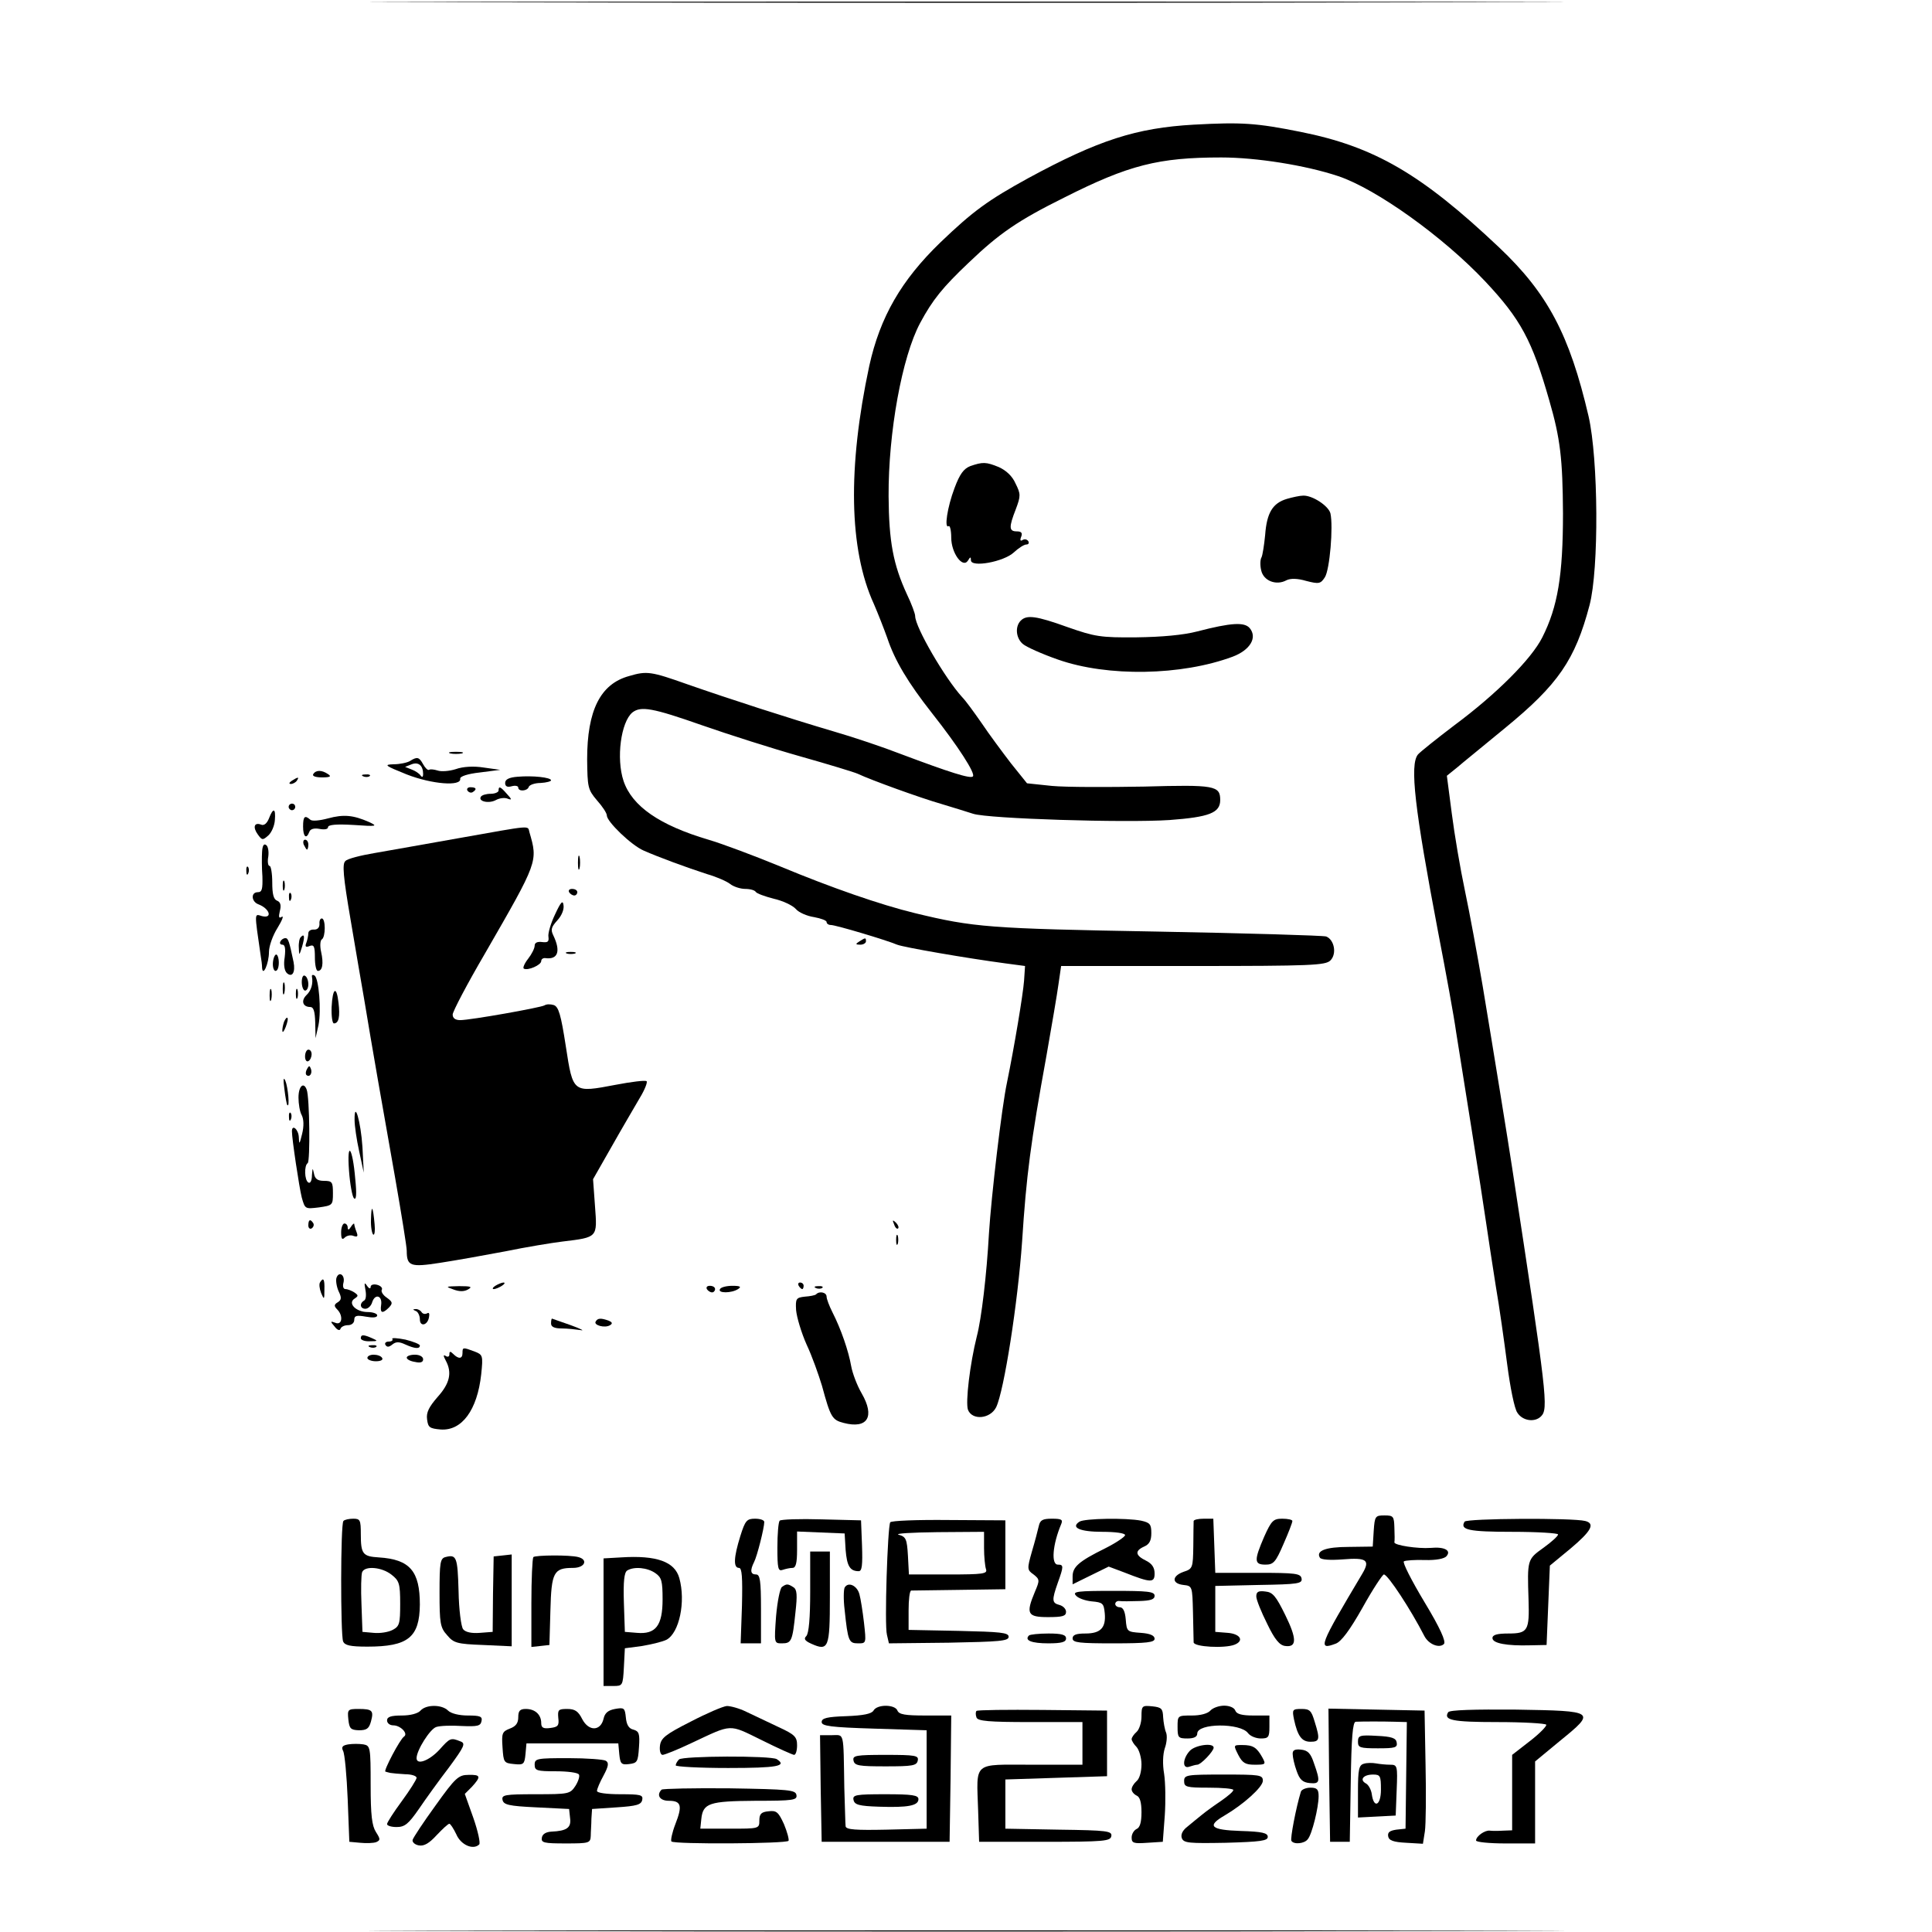 <?xml version="1.0" standalone="no"?>
<!DOCTYPE svg PUBLIC "-//W3C//DTD SVG 20010904//EN"
 "http://www.w3.org/TR/2001/REC-SVG-20010904/DTD/svg10.dtd">
<svg version="1.0" xmlns="http://www.w3.org/2000/svg"
 width="589pt" height="589pt" viewBox="0 0 589 589"
 preserveAspectRatio="xMidYMid meet">
<g transform="translate(0,589) scale(0.1,-0.1)"
fill="#000000" stroke="none">
<path d="M1473 5883 c813 -2 2141 -2 2950 0 810 1 145 2 -1478 2 -1622 0
-2285 -1 -1472 -2z"/>
<path d="M3640 5510 c-176 -10 -291 -47 -505 -163 -122 -67 -168 -100 -268
-196 -119 -115 -184 -227 -217 -377 -66 -309 -62 -559 14 -725 13 -30 31 -76
41 -104 23 -69 63 -136 137 -230 79 -100 133 -184 124 -192 -7 -8 -70 12 -219
68 -54 21 -146 52 -205 69 -139 41 -321 100 -447 144 -110 39 -123 41 -177 25
-88 -24 -128 -105 -128 -254 1 -85 2 -92 30 -125 17 -19 30 -39 30 -46 0 -19
75 -91 112 -107 45 -20 132 -52 194 -72 28 -8 60 -22 70 -30 10 -8 31 -15 46
-15 15 0 29 -4 32 -9 3 -5 28 -14 55 -21 27 -6 57 -20 67 -31 9 -11 35 -22 56
-25 21 -4 38 -10 38 -15 0 -5 6 -9 13 -9 15 0 169 -46 202 -60 20 -8 210 -41
330 -57 l60 -8 -3 -45 c-3 -41 -30 -203 -52 -310 -16 -74 -48 -348 -55 -460
-7 -127 -23 -261 -37 -314 -21 -84 -35 -201 -27 -224 13 -33 68 -28 86 8 24
50 66 318 79 505 13 202 26 301 74 565 16 91 33 190 37 220 l8 55 402 0 c362
0 404 2 419 17 20 20 12 63 -13 73 -10 3 -243 10 -518 15 -511 9 -557 13 -735
56 -107 26 -256 78 -410 142 -80 33 -179 70 -220 82 -149 44 -233 102 -259
179 -23 69 -8 180 27 209 26 20 61 14 212 -39 80 -28 215 -71 300 -95 85 -24
164 -48 175 -53 40 -19 192 -74 255 -92 36 -11 79 -24 97 -30 47 -15 461 -28
598 -19 122 9 155 22 155 61 0 44 -17 47 -232 41 -112 -2 -238 -2 -281 2 l-76
8 -49 61 c-26 34 -67 89 -89 122 -23 33 -49 69 -60 80 -52 57 -143 213 -143
247 0 7 -11 37 -25 66 -42 91 -55 161 -56 299 -1 195 41 425 96 528 38 71 69
109 148 184 94 90 151 129 292 199 196 99 287 122 478 122 108 0 258 -24 357
-57 116 -39 320 -185 448 -321 108 -115 143 -180 195 -362 34 -117 41 -179 42
-345 0 -189 -16 -285 -63 -378 -33 -66 -140 -173 -268 -268 -54 -41 -104 -81
-111 -89 -26 -31 -10 -166 61 -540 24 -124 49 -261 55 -305 7 -44 28 -177 47
-295 19 -118 39 -249 45 -290 6 -41 19 -127 29 -190 11 -63 26 -171 35 -240 9
-69 22 -135 31 -147 16 -25 53 -30 72 -11 23 23 19 60 -88 758 -12 79 -57 357
-90 555 -16 94 -40 224 -54 290 -14 66 -32 172 -40 235 l-15 115 31 25 c16 14
83 68 147 121 161 132 213 207 257 374 29 110 27 445 -3 576 -58 249 -125 375
-273 515 -237 224 -380 307 -605 352 -135 27 -179 30 -325 22z"/>
<path d="M2958 4469 c-20 -8 -32 -24 -48 -67 -22 -58 -32 -125 -18 -116 4 3 8
-13 8 -35 0 -47 35 -95 51 -70 7 12 9 12 9 1 0 -23 100 -5 131 24 14 13 31 24
38 24 7 0 9 5 6 10 -4 6 -11 7 -17 4 -7 -5 -9 -1 -5 9 5 12 1 17 -13 17 -24 0
-25 12 -3 68 15 40 15 46 -1 78 -10 23 -29 40 -51 50 -39 16 -49 16 -87 3z"/>
<path d="M3923 4369 c-43 -13 -61 -42 -66 -110 -3 -31 -8 -62 -11 -68 -4 -6
-5 -24 -1 -40 7 -32 46 -47 77 -30 12 6 33 6 60 -2 39 -10 44 -9 57 11 15 23
26 155 17 195 -6 23 -55 55 -83 54 -10 0 -33 -5 -50 -10z"/>
<path d="M3112 3998 c-18 -18 -15 -53 6 -71 10 -9 59 -31 108 -48 151 -53 376
-49 532 9 53 20 76 58 52 87 -16 19 -56 17 -160 -10 -42 -11 -108 -17 -185
-18 -110 -1 -127 2 -210 31 -97 35 -125 38 -143 20z"/>
<path d="M1373 3593 c9 -2 25 -2 35 0 9 3 1 5 -18 5 -19 0 -27 -2 -17 -5z"/>
<path d="M1250 3570 c-8 -5 -31 -10 -50 -10 -31 -1 -27 -4 40 -31 77 -30 167
-37 163 -13 -1 7 23 15 60 19 l62 8 -50 7 c-31 5 -64 3 -86 -5 -19 -6 -44 -8
-55 -4 -10 3 -22 5 -26 2 -4 -2 -12 6 -18 17 -12 22 -18 24 -40 10z m40 -40
c0 -9 -3 -11 -8 -4 -4 6 -16 14 -27 18 l-20 8 20 8 c21 8 35 -4 35 -30z"/>
<path d="M955 3530 c-4 -6 7 -10 27 -10 25 0 29 3 18 10 -19 13 -37 13 -45 0z"/>
<path d="M1108 3523 c7 -3 16 -2 19 1 4 3 -2 6 -13 5 -11 0 -14 -3 -6 -6z"/>
<path d="M1578 3522 c-26 -2 -38 -8 -38 -19 0 -10 6 -14 20 -10 11 3 20 1 20
-4 0 -13 28 -11 32 2 2 6 18 12 36 12 18 1 32 5 32 8 0 9 -56 15 -102 11z"/>
<path d="M890 3510 c-9 -6 -10 -10 -3 -10 6 0 15 5 18 10 8 12 4 12 -15 0z"/>
<path d="M1425 3480 c4 -6 11 -8 16 -5 14 9 11 15 -7 15 -8 0 -12 -5 -9 -10z"/>
<path d="M1520 3480 c0 -5 -11 -10 -24 -10 -14 0 -27 -4 -30 -9 -9 -14 24 -22
46 -10 11 6 27 8 36 4 13 -5 13 -2 -3 15 -20 23 -25 24 -25 10z"/>
<path d="M880 3430 c0 -5 5 -10 10 -10 6 0 10 5 10 10 0 6 -4 10 -10 10 -5 0
-10 -4 -10 -10z"/>
<path d="M820 3395 c-6 -15 -15 -23 -24 -19 -21 8 -26 -8 -10 -30 13 -18 15
-18 32 -3 10 9 19 30 20 47 3 36 -5 39 -18 5z"/>
<path d="M1000 3395 c-26 -7 -49 -9 -54 -4 -17 15 -22 10 -22 -21 0 -31 10
-40 19 -16 3 9 15 12 31 9 15 -3 26 -1 26 5 0 8 26 10 78 7 71 -5 75 -4 47 9
-48 21 -77 24 -125 11z"/>
<path d="M1400 3335 c-102 -18 -219 -39 -260 -46 -41 -7 -81 -17 -87 -24 -10
-8 -7 -46 16 -180 16 -94 34 -201 41 -240 22 -134 60 -351 95 -548 19 -109 35
-208 35 -220 0 -47 11 -51 101 -37 46 7 136 23 199 35 63 13 142 26 175 30
108 13 106 12 99 107 l-6 83 57 100 c31 55 70 121 85 147 16 26 25 50 21 52
-5 3 -46 -2 -93 -11 -132 -25 -131 -26 -153 117 -15 97 -22 121 -37 126 -10 3
-22 3 -28 -1 -12 -7 -226 -45 -257 -45 -15 0 -23 6 -23 17 0 9 44 93 99 187
162 281 161 279 135 369 -6 21 12 22 -214 -18z"/>
<path d="M926 3315 c4 -8 8 -15 10 -15 2 0 4 7 4 15 0 8 -4 15 -10 15 -5 0 -7
-7 -4 -15z"/>
<path d="M799 3293 c-1 -15 -1 -49 1 -75 1 -38 -1 -48 -14 -48 -22 0 -20 -29
2 -37 34 -13 44 -44 11 -36 -24 7 -24 16 -4 -122 2 -11 4 -27 4 -35 2 -30 21
13 21 48 0 18 12 51 26 73 14 23 20 38 13 34 -9 -6 -10 -1 -6 17 5 18 2 28 -8
32 -11 4 -15 20 -15 56 0 27 -4 50 -8 50 -5 0 -7 13 -4 29 2 16 -1 32 -7 35
-7 5 -11 -3 -12 -21z"/>
<path d="M1762 3260 c0 -19 2 -27 5 -17 2 9 2 25 0 35 -3 9 -5 1 -5 -18z"/>
<path d="M751 3234 c0 -11 3 -14 6 -6 3 7 2 16 -1 19 -3 4 -6 -2 -5 -13z"/>
<path d="M862 3190 c0 -14 2 -19 5 -12 2 6 2 18 0 25 -3 6 -5 1 -5 -13z"/>
<path d="M1735 3170 c3 -5 10 -10 16 -10 5 0 9 5 9 10 0 6 -7 10 -16 10 -8 0
-12 -4 -9 -10z"/>
<path d="M881 3154 c0 -11 3 -14 6 -6 3 7 2 16 -1 19 -3 4 -6 -2 -5 -13z"/>
<path d="M1692 3102 c-13 -27 -22 -58 -20 -68 2 -15 -2 -18 -19 -16 -15 2 -23
-2 -23 -11 0 -8 -9 -26 -20 -40 -11 -14 -17 -28 -13 -30 12 -7 53 11 53 23 0
6 6 10 13 9 38 -5 47 21 24 69 -9 18 -6 26 12 46 13 14 21 33 19 46 -2 17 -8
11 -26 -28z"/>
<path d="M974 3073 c0 -11 -6 -17 -16 -17 -10 1 -18 -4 -18 -11 0 -7 -3 -21
-6 -29 -5 -12 -2 -15 10 -10 13 5 16 -1 16 -35 0 -23 4 -41 9 -41 14 0 18 22
10 58 -4 17 -3 35 2 38 12 7 12 64 0 64 -5 0 -8 -8 -7 -17z"/>
<path d="M917 3033 c-4 -3 -7 -18 -6 -32 1 -26 1 -25 10 3 9 31 7 41 -4 29z"/>
<path d="M855 3020 c-3 -5 -1 -10 6 -10 8 0 10 -12 7 -38 -4 -23 -1 -42 7 -49
16 -14 26 3 20 34 -13 62 -16 73 -25 73 -5 0 -12 -4 -15 -10z"/>
<path d="M2620 3020 c-13 -8 -12 -10 3 -10 9 0 17 5 17 10 0 12 -1 12 -20 0z"/>
<path d="M1728 2983 c6 -2 18 -2 25 0 6 3 1 5 -13 5 -14 0 -19 -2 -12 -5z"/>
<path d="M832 2955 c-1 -14 3 -25 8 -25 6 0 10 11 10 25 0 14 -4 25 -8 25 -4
0 -9 -11 -10 -25z"/>
<path d="M920 2896 c0 -14 5 -26 10 -26 6 0 10 9 10 19 0 11 -4 23 -10 26 -6
4 -10 -5 -10 -19z"/>
<path d="M951 2913 c4 -22 -2 -43 -17 -57 -17 -17 -11 -36 12 -36 10 0 14 -13
15 -47 l1 -48 9 40 c9 45 1 142 -12 151 -5 3 -9 2 -8 -3z"/>
<path d="M862 2875 c0 -16 2 -22 5 -12 2 9 2 23 0 30 -3 6 -5 -1 -5 -18z"/>
<path d="M822 2855 c0 -16 2 -22 5 -12 2 9 2 23 0 30 -3 6 -5 -1 -5 -18z"/>
<path d="M902 2860 c0 -14 2 -19 5 -12 2 6 2 18 0 25 -3 6 -5 1 -5 -13z"/>
<path d="M1011 2820 c-1 -27 2 -50 7 -50 15 0 19 21 14 63 -6 53 -18 46 -21
-13z"/>
<path d="M866 2775 c-3 -9 -6 -22 -5 -28 0 -7 5 -1 10 12 5 13 8 26 5 28 -2 2
-6 -3 -10 -12z"/>
<path d="M930 2669 c0 -11 5 -17 10 -14 6 3 10 13 10 21 0 8 -4 14 -10 14 -5
0 -10 -9 -10 -21z"/>
<path d="M936 2631 c-4 -7 -5 -15 -2 -18 9 -9 19 4 14 18 -4 11 -6 11 -12 0z"/>
<path d="M867 2570 c3 -25 7 -47 9 -49 8 -9 2 55 -6 74 -6 13 -7 5 -3 -25z"/>
<path d="M910 2544 c0 -19 4 -44 10 -54 6 -12 7 -33 1 -57 -8 -32 -9 -34 -10
-10 -1 24 -21 41 -21 18 0 -23 22 -170 30 -202 10 -35 10 -35 52 -30 42 6 43
7 43 43 0 34 -2 38 -27 38 -20 0 -28 6 -31 23 -4 18 -4 17 -6 -6 0 -16 -5 -26
-11 -22 -12 7 -13 52 -2 59 8 5 6 201 -3 224 -9 25 -25 11 -25 -24z"/>
<path d="M881 2484 c0 -11 3 -14 6 -6 3 7 2 16 -1 19 -3 4 -6 -2 -5 -13z"/>
<path d="M1081 2475 c0 -16 6 -59 14 -95 l14 -65 -4 78 c-5 78 -25 146 -24 82z"/>
<path d="M1064 2321 c3 -41 10 -79 15 -84 7 -7 9 11 4 59 -8 97 -26 120 -19
25z"/>
<path d="M1131 2173 c-1 -23 3 -44 7 -47 4 -2 6 12 4 32 -5 56 -10 62 -11 15z"/>
<path d="M940 2154 c0 -8 5 -12 10 -9 6 4 8 11 5 16 -9 14 -15 11 -15 -7z"/>
<path d="M2726 2157 c3 -10 9 -15 12 -12 3 3 0 11 -7 18 -10 9 -11 8 -5 -6z"/>
<path d="M1040 2133 c0 -20 3 -24 11 -16 6 6 18 9 27 5 12 -4 14 -1 9 12 -4
10 -7 21 -7 24 0 4 -5 0 -10 -8 -6 -10 -10 -11 -10 -2 0 6 -4 12 -10 12 -5 0
-10 -12 -10 -27z"/>
<path d="M2732 2110 c0 -14 2 -19 5 -12 2 6 2 18 0 25 -3 6 -5 1 -5 -13z"/>
<path d="M1026 1995 c-3 -8 0 -27 6 -41 10 -20 9 -27 -2 -34 -12 -7 -12 -12
-2 -22 19 -19 15 -49 -5 -41 -16 6 -17 5 -3 -11 8 -11 16 -14 18 -7 2 6 12 11
23 11 11 0 19 7 19 16 0 13 7 15 35 10 22 -4 35 -3 35 4 0 5 -13 10 -29 10
-36 0 -62 27 -40 41 12 8 12 10 -1 19 -8 5 -20 10 -27 10 -6 0 -9 8 -6 19 6
23 -13 37 -21 16z"/>
<path d="M976 1981 c-4 -5 -2 -20 3 -33 9 -21 10 -21 10 10 1 32 -3 39 -13 23z"/>
<path d="M1114 1958 c3 -15 2 -30 -4 -33 -15 -9 -12 -25 4 -25 8 0 18 9 21 21
9 26 31 19 27 -9 -4 -26 4 -28 24 -8 12 13 11 17 -7 30 -12 8 -18 19 -15 24 3
5 -3 12 -14 15 -11 3 -20 0 -20 -6 0 -7 -5 -6 -11 3 -8 12 -9 9 -5 -12z"/>
<path d="M1510 1970 c-8 -5 -10 -10 -5 -10 6 0 17 5 25 10 8 5 11 10 5 10 -5
0 -17 -5 -25 -10z"/>
<path d="M2435 1970 c3 -5 8 -10 11 -10 2 0 4 5 4 10 0 6 -5 10 -11 10 -5 0
-7 -4 -4 -10z"/>
<path d="M1382 1959 c18 -7 33 -7 45 0 14 8 9 10 -27 10 -42 -1 -43 -1 -18
-10z"/>
<path d="M2155 1960 c3 -5 10 -10 16 -10 5 0 9 5 9 10 0 6 -7 10 -16 10 -8 0
-12 -4 -9 -10z"/>
<path d="M2195 1960 c-8 -13 35 -13 55 0 11 7 7 10 -17 10 -17 0 -35 -4 -38
-10z"/>
<path d="M2488 1963 c7 -3 16 -2 19 1 4 3 -2 6 -13 5 -11 0 -14 -3 -6 -6z"/>
<path d="M2488 1944 c-3 -3 -19 -6 -34 -7 -27 -3 -29 -6 -27 -41 2 -22 16 -69
32 -105 17 -36 37 -93 47 -126 26 -96 31 -104 66 -113 73 -19 96 19 55 90 -14
24 -28 61 -32 83 -8 46 -31 113 -57 164 -10 20 -18 41 -18 48 0 13 -22 18 -32
7z"/>
<path d="M1268 1893 c6 -2 12 -14 12 -25 0 -24 24 -19 28 7 2 10 0 15 -6 11
-6 -3 -13 -2 -17 4 -3 5 -12 10 -18 9 -9 0 -9 -2 1 -6z"/>
<path d="M1680 1855 c0 -10 10 -15 33 -15 17 0 43 -3 57 -5 14 -3 0 4 -30 15
-30 10 -56 20 -57 20 -2 0 -3 -7 -3 -15z"/>
<path d="M1816 1861 c-7 -11 28 -21 44 -11 8 5 7 9 -5 14 -23 8 -33 8 -39 -3z"/>
<path d="M1100 1810 c0 -5 12 -10 28 -9 24 0 25 1 7 9 -27 12 -35 12 -35 0z"/>
<path d="M1196 1808 c3 -4 -2 -8 -11 -8 -9 0 -13 -5 -10 -10 5 -8 11 -7 21 1
11 9 21 9 40 0 29 -13 44 -14 44 -3 0 4 -20 12 -44 18 -25 5 -43 6 -40 2z"/>
<path d="M1128 1783 c7 -3 16 -2 19 1 4 3 -2 6 -13 5 -11 0 -14 -3 -6 -6z"/>
<path d="M1410 1765 c0 -18 -12 -19 -28 -3 -9 9 -12 9 -12 -1 0 -7 -5 -9 -11
-5 -8 5 -8 1 0 -14 20 -37 12 -70 -25 -111 -26 -30 -35 -47 -32 -68 3 -25 8
-28 41 -31 65 -5 112 59 124 168 6 58 5 60 -21 70 -35 13 -36 13 -36 -5z"/>
<path d="M1120 1750 c0 -5 12 -10 26 -10 14 0 23 4 19 10 -3 6 -15 10 -26 10
-10 0 -19 -4 -19 -10z"/>
<path d="M1240 1751 c0 -5 11 -11 25 -13 17 -4 25 -1 25 8 0 8 -11 14 -25 14
-14 0 -25 -4 -25 -9z"/>
<path d="M4188 1223 l-3 -48 -73 -1 c-71 0 -101 -12 -88 -33 4 -6 31 -8 70 -5
73 6 84 -2 59 -44 -131 -220 -137 -234 -81 -213 17 6 43 41 82 110 31 56 61
101 65 101 12 0 82 -107 123 -187 13 -26 46 -39 60 -25 7 7 -11 48 -60 129
-39 65 -67 120 -62 123 5 3 34 5 64 4 34 -1 60 4 66 12 15 17 -6 29 -48 25
-40 -3 -112 8 -111 17 1 4 1 24 0 45 -1 34 -3 37 -30 37 -28 0 -30 -2 -33 -47z"/>
<path d="M1047 1253 c-9 -8 -9 -346 -1 -367 5 -12 21 -16 74 -16 124 0 159 28
160 128 0 102 -30 138 -125 144 -49 3 -55 10 -55 71 0 43 -2 47 -23 47 -13 0
-27 -3 -30 -7z m147 -164 c23 -18 26 -27 26 -88 0 -61 -2 -69 -23 -80 -13 -7
-39 -11 -58 -9 l-34 3 -3 84 c-2 46 -1 90 2 98 8 20 60 16 90 -8z"/>
<path d="M2257 1207 c-20 -64 -22 -97 -4 -97 9 0 11 -28 9 -115 l-4 -115 31 0
31 0 0 105 c0 87 -3 105 -15 105 -17 0 -19 12 -6 38 9 17 31 104 31 122 0 6
-13 10 -28 10 -25 0 -30 -5 -45 -53z"/>
<path d="M2377 1254 c-4 -4 -7 -41 -7 -82 0 -63 2 -73 16 -68 9 3 22 6 30 6
10 0 14 14 14 55 l0 56 72 -3 73 -3 3 -50 c4 -49 13 -65 40 -65 10 0 12 19 10
78 l-3 77 -120 3 c-66 2 -124 0 -128 -4z"/>
<path d="M2714 1249 c-8 -14 -18 -314 -10 -343 l6 -26 183 2 c154 3 182 5 182
18 0 13 -25 15 -152 18 l-153 3 0 59 c0 33 3 60 8 61 4 0 70 1 147 2 l140 2 0
105 0 105 -173 1 c-95 1 -175 -2 -178 -7z m286 -78 c0 -27 3 -56 6 -65 5 -14
-9 -16 -114 -16 l-121 0 -3 57 c-3 51 -6 58 -28 64 -14 4 39 7 118 8 l142 1 0
-49z"/>
<path d="M3167 1238 c-3 -13 -12 -48 -21 -78 -15 -53 -15 -56 5 -70 19 -15 19
-18 4 -53 -28 -67 -23 -77 40 -77 44 0 55 3 55 16 0 9 -9 18 -20 21 -23 6 -24
14 -5 68 18 50 18 55 0 55 -21 0 -16 61 10 123 6 14 2 17 -28 17 -28 0 -36 -4
-40 -22z"/>
<path d="M3291 1251 c-28 -18 1 -31 70 -31 39 0 69 -4 69 -10 0 -5 -28 -24
-62 -41 -79 -39 -98 -56 -98 -85 l0 -24 55 27 55 27 48 -18 c81 -32 92 -32 92
-3 0 18 -8 30 -26 39 -33 16 -35 30 -6 43 16 7 22 18 22 41 0 27 -4 32 -31 38
-46 9 -172 7 -188 -3z"/>
<path d="M3639 1253 c0 -5 -1 -39 -1 -77 -1 -66 -2 -69 -30 -78 -36 -13 -36
-36 0 -40 27 -3 27 -4 29 -83 1 -44 2 -86 2 -92 1 -14 95 -19 125 -7 30 12 17
33 -21 36 l-38 3 0 70 0 70 133 3 c120 2 133 4 130 20 -3 15 -18 17 -133 17
l-130 0 -3 83 -3 82 -29 0 c-17 0 -30 -3 -31 -7z"/>
<path d="M3854 1205 c-31 -72 -31 -85 4 -85 24 0 31 7 55 63 15 34 27 65 27
70 0 4 -14 7 -31 7 -27 0 -33 -6 -55 -55z"/>
<path d="M4465 1251 c-15 -25 12 -31 146 -31 76 0 139 -4 139 -8 0 -5 -20 -23
-45 -41 -49 -35 -49 -36 -45 -158 3 -94 -2 -103 -61 -103 -35 0 -49 -4 -49
-14 0 -16 44 -24 115 -22 l50 1 5 121 5 121 63 52 c63 53 76 76 45 84 -39 10
-361 8 -368 -2z"/>
<path d="M2470 1037 c0 -79 -4 -127 -12 -135 -8 -8 -5 -14 15 -23 53 -24 57
-13 57 141 l0 140 -30 0 -30 0 0 -123z"/>
<path d="M1358 1143 c-16 -4 -18 -18 -18 -108 0 -93 2 -107 23 -130 20 -24 30
-27 110 -30 l87 -4 0 140 0 140 -27 -3 -28 -3 -2 -115 -1 -115 -39 -3 c-25 -2
-44 2 -51 11 -6 7 -13 59 -14 117 -3 103 -6 112 -40 103z"/>
<path d="M1626 1143 c-3 -4 -6 -67 -6 -140 l0 -134 28 3 27 3 3 105 c3 117 10
130 69 130 36 0 47 25 16 33 -26 7 -130 6 -137 0z"/>
<path d="M1893 1142 l-53 -3 0 -195 0 -194 30 0 c28 0 29 1 32 57 l3 58 53 7
c29 5 62 13 74 19 39 21 59 116 39 188 -14 50 -69 70 -178 63z m105 -48 c19
-13 22 -24 22 -80 0 -80 -21 -107 -78 -102 l-37 3 -3 89 c-2 65 1 92 10 98 21
13 62 9 86 -8z"/>
<path d="M2384 1052 c-6 -4 -14 -44 -18 -89 -6 -83 -6 -83 18 -83 29 0 32 7
41 94 6 53 5 70 -6 77 -17 11 -21 11 -35 1z"/>
<path d="M2575 1050 c-3 -6 -4 -36 0 -68 10 -96 13 -102 41 -102 25 0 25 0 18
63 -4 34 -10 73 -14 87 -7 26 -34 39 -45 20z"/>
<path d="M3280 1026 c6 -8 28 -16 48 -18 34 -3 37 -6 40 -36 4 -44 -12 -62
-59 -62 -28 0 -39 -4 -39 -15 0 -13 21 -15 125 -15 102 0 125 3 125 14 0 10
-14 16 -42 18 -42 3 -43 4 -46 41 -2 24 -8 37 -18 37 -8 0 -14 5 -14 10 0 6 6
10 13 9 6 -1 33 -1 60 0 35 1 47 5 47 16 0 13 -21 15 -126 15 -109 0 -125 -2
-114 -14z"/>
<path d="M3830 1023 c0 -10 15 -47 33 -83 23 -48 38 -66 55 -68 36 -5 36 22 0
95 -28 57 -38 69 -60 71 -22 3 -28 -1 -28 -15z"/>
<path d="M3137 904 c-15 -15 8 -24 59 -24 41 0 54 4 54 15 0 11 -13 15 -53 15
-30 0 -57 -3 -60 -6z"/>
<path d="M1282 675 c-8 -9 -31 -15 -57 -15 -33 0 -45 -4 -45 -15 0 -8 8 -15
19 -15 22 0 46 -25 33 -34 -12 -7 -64 -106 -57 -107 3 -1 10 -3 15 -4 6 -1 26
-3 45 -4 19 0 35 -5 35 -11 0 -5 -20 -37 -45 -71 -25 -34 -45 -65 -45 -70 0
-5 13 -9 29 -9 25 0 36 9 68 55 21 31 62 88 92 127 47 64 51 73 35 79 -30 12
-32 11 -65 -26 -31 -33 -69 -47 -69 -25 0 24 41 89 60 95 12 4 47 5 78 3 48
-2 57 0 60 15 3 14 -4 17 -42 17 -26 0 -51 6 -60 15 -19 19 -67 19 -84 0z"/>
<path d="M1875 680 c-21 -4 -31 -12 -35 -30 -9 -38 -45 -39 -65 -1 -12 24 -22
31 -46 31 -27 0 -29 -3 -27 -27 3 -24 -1 -28 -24 -31 -22 -3 -28 1 -28 15 0
26 -19 43 -47 43 -18 0 -23 -6 -23 -25 0 -18 -7 -28 -26 -35 -23 -9 -25 -14
-22 -57 3 -46 4 -48 35 -51 29 -3 32 -1 35 30 l3 33 140 0 140 0 3 -33 c3 -29
6 -33 30 -30 25 3 27 7 30 51 3 42 0 49 -17 54 -14 3 -21 15 -23 37 -3 29 -5
31 -33 26z"/>
<path d="M2105 641 c-77 -39 -90 -50 -93 -73 -2 -16 2 -28 8 -28 6 0 46 16 88
36 126 59 112 59 214 9 50 -25 95 -45 99 -45 5 0 9 13 9 29 0 26 -7 33 -57 56
-32 15 -76 36 -97 46 -22 11 -49 18 -60 18 -12 -1 -61 -22 -111 -48z"/>
<path d="M2663 675 c-6 -10 -31 -15 -83 -17 -59 -2 -75 -6 -75 -18 0 -12 27
-16 160 -20 l160 -5 0 -150 0 -150 -122 -3 c-94 -2 -123 0 -125 10 -1 7 -2 60
-4 118 -3 176 1 160 -39 160 l-35 0 2 -162 3 -163 195 0 195 0 3 193 2 192
-79 0 c-61 0 -80 3 -85 15 -7 19 -62 20 -73 0z"/>
<path d="M3480 657 c0 -19 -7 -40 -15 -47 -8 -7 -15 -17 -15 -22 0 -5 7 -16
15 -24 8 -9 15 -33 15 -53 0 -22 -6 -44 -15 -51 -8 -7 -15 -18 -15 -25 0 -7 7
-15 15 -19 10 -4 15 -20 15 -51 0 -31 -5 -47 -15 -51 -8 -4 -15 -15 -15 -26 0
-17 6 -19 48 -16 l47 3 6 80 c3 44 2 101 -2 127 -5 29 -4 59 2 78 6 16 8 38 4
48 -4 9 -8 31 -9 47 -1 26 -5 30 -33 33 -31 3 -33 2 -33 -31z"/>
<path d="M3690 675 c-8 -9 -30 -15 -56 -15 -44 0 -44 0 -44 -35 0 -32 2 -35
30 -35 20 0 30 5 30 15 0 32 132 33 155 1 7 -9 24 -16 39 -16 23 0 26 4 26 35
l0 35 -49 0 c-34 0 -51 4 -55 15 -3 9 -18 15 -34 15 -16 0 -35 -7 -42 -15z"/>
<path d="M1062 648 c3 -28 7 -32 32 -33 24 0 31 5 37 27 9 33 4 38 -38 38 -33
0 -34 -2 -31 -32z"/>
<path d="M2977 674 c-3 -3 -3 -12 0 -20 4 -11 37 -14 164 -14 l159 0 0 -65 0
-65 -155 0 c-181 0 -168 12 -163 -140 l3 -95 200 0 c181 0 200 2 203 17 3 16
-12 18 -160 20 l-163 3 0 75 0 75 155 5 155 5 0 100 0 100 -196 2 c-108 1
-199 0 -202 -3z"/>
<path d="M3945 648 c11 -51 24 -68 50 -68 28 0 30 7 13 61 -10 34 -15 39 -40
39 -28 0 -29 -2 -23 -32z"/>
<path d="M4052 478 l3 -203 30 0 30 0 3 183 c2 135 6 182 15 183 23 1 82 1
119 0 l37 -1 -2 -162 -2 -163 -28 -3 c-20 -3 -27 -8 -25 -20 2 -13 16 -18 55
-20 l51 -3 6 38 c3 21 4 112 2 203 l-3 165 -147 3 -146 3 2 -203z"/>
<path d="M4415 670 c-15 -24 12 -30 150 -30 79 0 146 -4 149 -8 2 -4 -20 -27
-50 -50 l-54 -42 0 -115 0 -115 -27 -1 c-16 -1 -34 -1 -41 0 -15 2 -42 -17
-42 -30 0 -5 41 -9 90 -9 l90 0 0 125 0 125 75 62 c112 91 110 92 -132 96
-129 1 -204 -1 -208 -8z"/>
<path d="M4140 580 c0 -18 6 -20 61 -20 52 0 60 2 57 18 -2 13 -15 18 -61 20
-52 3 -57 1 -57 -18z"/>
<path d="M1062 572 c-18 -3 -22 -8 -16 -20 5 -9 11 -75 14 -147 l5 -130 33 -3
c19 -2 41 -1 49 2 13 6 13 9 -1 31 -12 19 -16 51 -16 143 0 116 -1 120 -22
124 -13 2 -33 2 -46 0z"/>
<path d="M3627 552 c-22 -24 -23 -56 -1 -48 9 3 20 6 24 6 11 0 50 41 50 52 0
16 -57 8 -73 -10z"/>
<path d="M3775 540 c13 -25 22 -30 50 -30 34 0 35 1 23 23 -17 30 -28 37 -61
37 -27 0 -27 0 -12 -30z"/>
<path d="M3941 542 c0 -9 5 -32 12 -51 9 -26 18 -35 40 -37 31 -3 33 4 13 60
-10 31 -19 40 -40 42 -19 2 -26 -2 -25 -14z"/>
<path d="M2070 526 c-6 -6 -10 -14 -10 -18 0 -4 72 -8 160 -8 150 0 181 6 148
27 -18 11 -287 10 -298 -1z"/>
<path d="M2602 523 c3 -16 16 -18 98 -18 82 0 95 2 98 18 3 15 -7 17 -98 17
-91 0 -101 -2 -98 -17z"/>
<path d="M1630 510 c0 -18 7 -20 64 -20 36 0 68 -4 71 -10 3 -5 -2 -21 -11
-35 -16 -24 -20 -25 -121 -25 -94 0 -104 -2 -101 -17 3 -15 18 -19 103 -23
l100 -5 3 -28 c4 -29 -10 -39 -57 -41 -16 -1 -27 -7 -29 -18 -3 -16 6 -18 72
-18 72 0 76 1 77 23 0 12 2 36 2 52 l2 30 75 5 c61 4 75 8 78 23 3 15 -5 17
-67 17 -41 0 -71 4 -71 10 0 6 9 27 20 47 15 28 17 39 7 45 -6 4 -58 8 -114 8
-96 0 -103 -1 -103 -20z"/>
<path d="M4158 513 c-15 -4 -18 -17 -18 -84 l0 -80 58 3 57 3 3 78 c3 74 2 77
-20 77 -13 0 -32 2 -43 4 -11 2 -28 2 -37 -1z m52 -79 c0 -49 -22 -59 -28 -13
-2 13 -10 28 -18 32 -20 11 -8 27 22 27 22 0 24 -4 24 -46z"/>
<path d="M1328 386 c-37 -51 -68 -98 -70 -105 -2 -7 7 -15 19 -17 16 -3 32 7
54 31 18 19 35 35 39 35 3 0 13 -15 21 -32 14 -33 52 -49 70 -31 4 4 -4 41
-18 81 l-26 73 22 22 c28 31 27 37 -11 36 -30 0 -40 -9 -100 -93z"/>
<path d="M3610 460 c0 -18 7 -20 75 -20 41 0 75 -3 75 -7 0 -5 -17 -19 -37
-33 -21 -14 -47 -33 -58 -42 -11 -9 -31 -25 -44 -36 -16 -12 -22 -25 -18 -36
6 -15 22 -16 134 -14 106 3 128 6 128 18 0 12 -17 16 -82 18 -92 3 -105 15
-50 47 58 34 117 87 117 106 0 18 -9 19 -120 19 -113 0 -120 -1 -120 -20z"/>
<path d="M2017 434 c-17 -17 -5 -34 22 -34 38 0 42 -15 20 -71 -10 -26 -15
-50 -12 -53 9 -9 351 -7 357 2 2 4 -4 27 -14 51 -17 37 -23 42 -47 39 -22 -2
-28 -8 -28 -28 0 -25 -1 -25 -90 -25 l-90 0 3 29 c5 49 24 55 165 56 117 0
128 2 125 18 -3 15 -22 17 -204 20 -110 1 -203 -1 -207 -4z"/>
<path d="M3966 428 c-15 -49 -33 -144 -29 -150 7 -12 40 -9 50 5 13 15 33 97
33 131 0 21 -5 26 -25 26 -14 0 -27 -6 -29 -12z"/>
<path d="M2602 403 c3 -15 16 -19 78 -21 88 -3 120 3 120 23 0 12 -18 15 -101
15 -90 0 -100 -2 -97 -17z"/>
<path d="M1473 3 c813 -2 2141 -2 2950 0 810 1 145 2 -1478 2 -1622 0 -2285
-1 -1472 -2z"/>
</g>
</svg>

